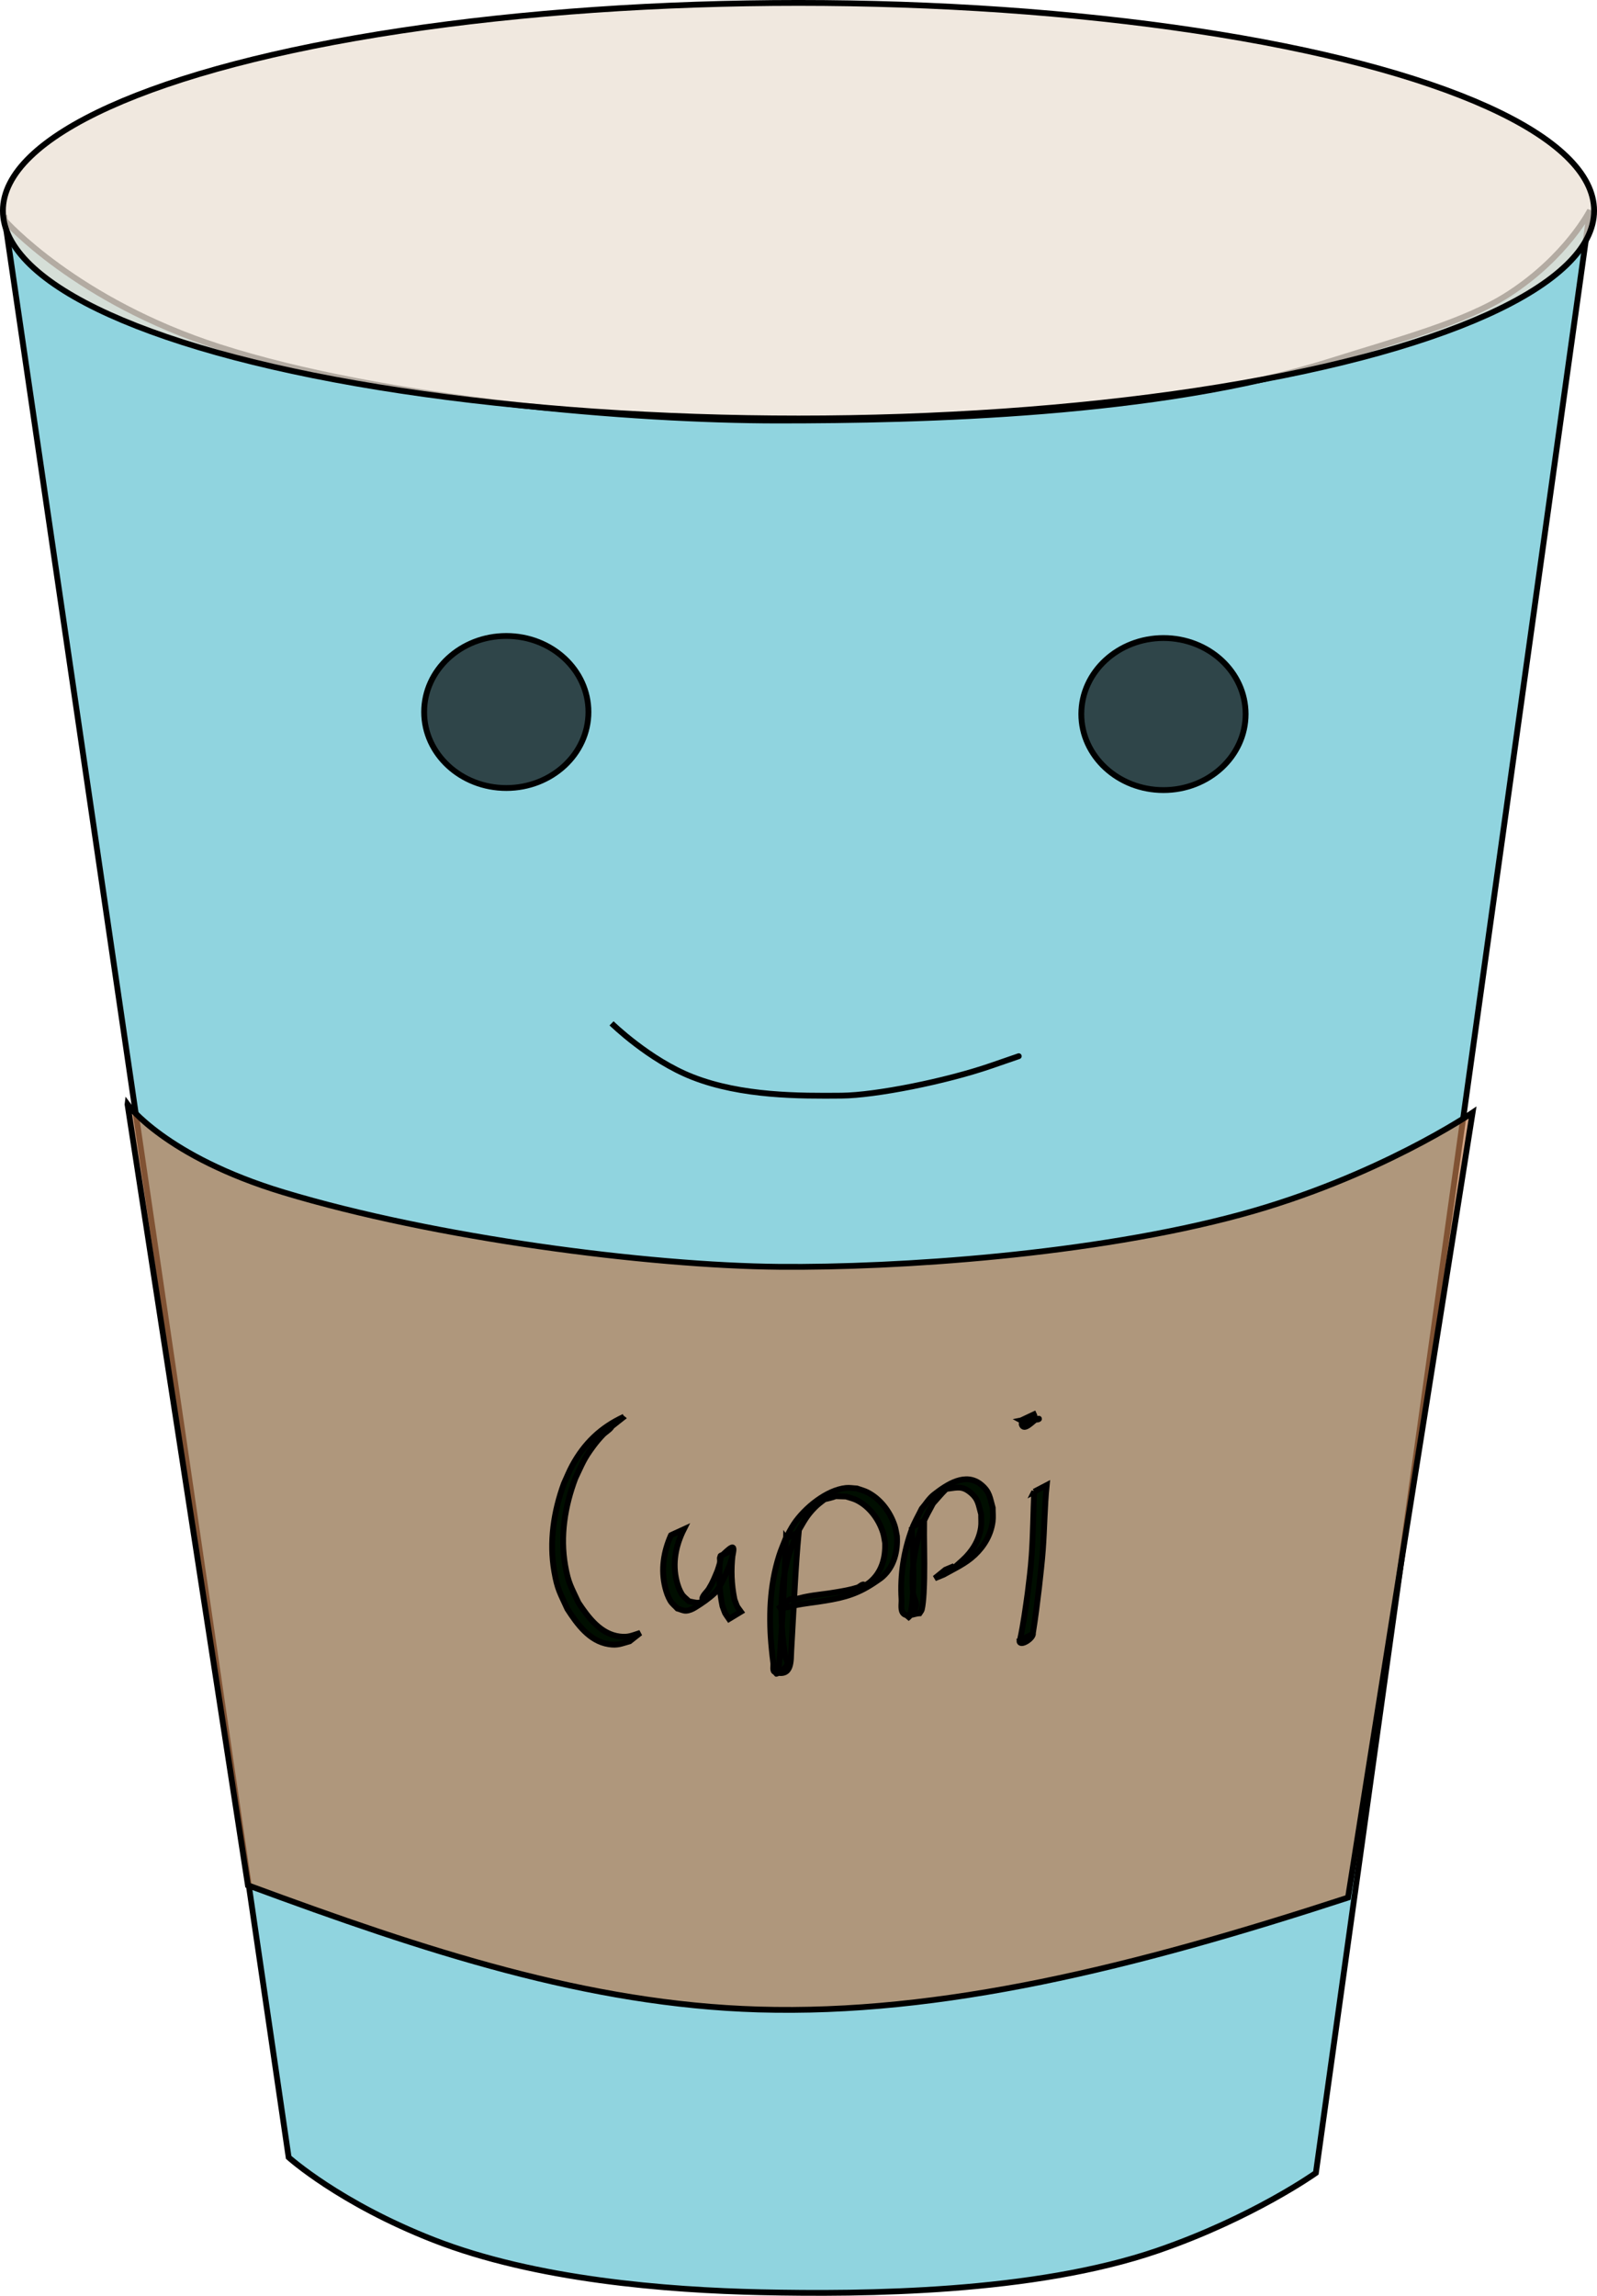 <?xml version="1.0" encoding="UTF-8" standalone="no"?>
<svg
   xmlns:dc="http://purl.org/dc/elements/1.1/"
   xmlns:cc="http://creativecommons.org/ns#"
   xmlns:rdf="http://www.w3.org/1999/02/22-rdf-syntax-ns#"
   xmlns:svg="http://www.w3.org/2000/svg"
   xmlns="http://www.w3.org/2000/svg"
   xmlns:sodipodi="http://sodipodi.sourceforge.net/DTD/sodipodi-0.dtd"
   xmlns:inkscape="http://www.inkscape.org/namespaces/inkscape"
   sodipodi:docname="cuppi.svg"
   inkscape:version="1.0 (4035a4f, 2020-05-01)"
   id="svg8"
   version="1.1"
   viewBox="0 0 109.76 157.689"
   height="157.689mm"
   width="109.76mm">
  <defs
     id="defs2">
    <inkscape:path-effect
       only_selected="false"
       apply_with_weight="true"
       apply_no_weight="true"
       helper_size="0"
       steps="2"
       weight="33.333"
       lpeversion="1"
       is_visible="true"
       id="path-effect890"
       effect="bspline" />
  </defs>
  <sodipodi:namedview
     inkscape:window-maximized="0"
     inkscape:window-y="0"
     inkscape:window-x="0"
     inkscape:window-height="1440"
     inkscape:window-width="2560"
     showguides="false"
     showgrid="false"
     inkscape:document-rotation="0"
     inkscape:current-layer="layer1"
     inkscape:document-units="mm"
     inkscape:cy="492.18327"
     inkscape:cx="-77.47931"
     inkscape:zoom="0.68225392"
     inkscape:pageshadow="2"
     inkscape:pageopacity="0"
     borderopacity="0"
     bordercolor="#666666"
     pagecolor="#ffffff"
     id="base"
     fit-margin-top="0"
     fit-margin-left="0"
     fit-margin-right="0"
     fit-margin-bottom="0" />
  <g
     id="layer1"
     inkscape:groupmode="layer"
     inkscape:label="Layer 1"
     transform="translate(-108.71,36.554)">
    <g
       id="g1109">
      <path
         sodipodi:nodetypes="ccsssccssssc"
         id="path847-4"
         d="m 109.049,-21.407 19.499,133.032 c 0,0 3.477,3.137 9.972,5.675 6.999,2.735 16.01,3.45 22.499,3.591 7.071,0.153 18.75,0.063 27.254,-2.86 6.54,-2.248 10.876,-5.335 10.876,-5.335 l 18.839,-134.805 c 0,0 -1.597,3.167 -5.589,5.754 -2.972,1.927 -7.544,3.125 -12.321,4.631 -11.7,3.688 -28.102,4.054 -37.927,4.053 -9.797,-3.7e-4 -26.959,-1.384 -38.351,-5.045 -9.867,-3.171 -14.751,-8.691 -14.751,-8.691 z"
         style="fill:#90d4df;fill-opacity:1;stroke:#000000;stroke-width:0.4;stroke-linecap:butt;stroke-linejoin:miter;stroke-miterlimit:4;stroke-dasharray:none;stroke-opacity:1" />
      <ellipse
         ry="14.273"
         rx="54.68"
         cy="-22.081"
         cx="163.59"
         id="path855-9"
         style="opacity:1;fill:#ece2d5;fill-opacity:0.758;stroke:#000000;stroke-width:0.401;stroke-miterlimit:4;stroke-dasharray:none;stroke-opacity:1" />
      <path
         sodipodi:nodetypes="ccsccsssc"
         id="path867-1"
         d="m 117.476,39.303 8.274,53.635 c 12.269,4.534 23.377,8.179 35.075,8.531 12.576,0.378 25.789,-2.875 40.534,-7.684 l 8.56,-53.918 c 0,0 -6.519,4.445 -15.916,6.999 -10.193,2.771 -23.622,3.666 -31.739,3.593 -9.019,-0.08 -23.684,-1.979 -34.068,-5.117 -8.12,-2.453 -10.72,-6.04 -10.72,-6.04 z"
         style="fill:#be7a4c;fill-opacity:0.673;stroke:#000000;stroke-width:0.4;stroke-linecap:butt;stroke-linejoin:miter;stroke-miterlimit:4;stroke-dasharray:none;stroke-opacity:1" />
      <ellipse
         style="opacity:1;fill:#000000;fill-opacity:0.673;stroke:#000000;stroke-width:0.4;stroke-miterlimit:4;stroke-dasharray:none;stroke-opacity:1"
         id="path869-7"
         cx="143.507"
         cy="12.35"
         rx="5.646"
         ry="5.222" />
      <ellipse
         ry="5.222"
         rx="5.646"
         cy="12.492"
         cx="188.674"
         id="path869-0-5"
         style="opacity:1;fill:#000000;fill-opacity:0.673;stroke:#000000;stroke-width:0.4;stroke-miterlimit:4;stroke-dasharray:none;stroke-opacity:1" />
      <path
         style="fill:none;stroke:#000000;stroke-width:0.4;stroke-linecap:butt;stroke-linejoin:miter;stroke-miterlimit:4;stroke-dasharray:none;stroke-opacity:1"
         d="m 150.742,33.735 c 0,0 2.577,2.523 5.575,3.694 3.37,1.317 7.347,1.298 10.235,1.273 2.319,-0.02 7.137,-0.971 10.288,-2.058 4.264,-1.471 0,0 0,0"
         id="path894-5"
         sodipodi:nodetypes="csssc" />
      <path
         style="opacity:1;fill:#000e00;fill-opacity:1;stroke:#000000;stroke-width:0.4;stroke-miterlimit:4;stroke-dasharray:none;stroke-opacity:1"
         id="path965"
         d="m 151.599,60.754 c -1.588,0.733 -2.727,1.818 -3.565,3.369 -0.213,0.394 -0.378,0.813 -0.566,1.22 -0.703,1.927 -1.019,4 -0.663,6.045 0.216,1.241 0.401,1.468 0.903,2.576 0.681,1.052 1.522,2.21 2.835,2.417 0.618,0.097 0.856,-0.038 1.442,-0.201 0,0 0.73,-0.576 0.73,-0.576 v 0 c -0.565,0.176 -0.81,0.32 -1.413,0.246 -1.306,-0.161 -2.155,-1.292 -2.838,-2.323 -0.501,-1.085 -0.692,-1.322 -0.907,-2.54 -0.359,-2.036 -0.023,-4.1 0.698,-6.009 0.513,-1.064 0.554,-1.284 1.231,-2.201 0.201,-0.273 0.422,-0.531 0.655,-0.776 0.184,-0.193 0.436,-0.318 0.592,-0.535 0.059,-0.082 -0.351,0.178 -0.282,0.104 0.099,-0.105 0.252,-0.137 0.378,-0.206 0,0 0.77,-0.61 0.77,-0.61 z" />
      <path
         style="opacity:1;fill:#000e00;fill-opacity:1;stroke:#000000;stroke-width:0.4;stroke-miterlimit:4;stroke-dasharray:none;stroke-opacity:1"
         id="path967"
         d="m 154.824,68.894 c -0.506,1.141 -0.702,2.371 -0.391,3.602 0.078,0.307 0.182,0.613 0.341,0.886 0.124,0.213 0.329,0.364 0.494,0.546 0.2,0.051 0.395,0.166 0.601,0.153 0.221,-0.014 0.436,-0.112 0.626,-0.23 0.469,-0.29 0.929,-0.606 1.334,-0.984 0.38,-0.354 0.827,-1.432 1.04,-1.935 0.053,-0.167 0.115,-0.332 0.16,-0.502 0.033,-0.122 0.052,-0.248 0.074,-0.373 0.1,-0.591 -0.185,-0.319 -0.887,0.336 -0.064,0.059 -0.012,0.176 -0.018,0.264 -0.098,1.046 -0.046,2.078 0.165,3.105 0.244,0.645 0.089,0.353 0.452,0.884 0,0 0.818,-0.495 0.818,-0.495 v 0 c -0.356,-0.5 -0.204,-0.222 -0.443,-0.843 -0.212,-1.042 -0.248,-2.036 -0.125,-3.093 0.074,-0.571 0.115,-0.3 -0.817,0.082 -0.057,0.023 0.003,0.126 -0.006,0.188 -0.017,0.12 -0.035,0.24 -0.066,0.357 -0.043,0.165 -0.102,0.326 -0.152,0.488 -0.21,0.497 -0.305,0.771 -0.593,1.242 -0.138,0.226 -0.377,0.397 -0.452,0.652 -0.024,0.082 0.311,-0.019 0.248,0.037 -0.45,0.409 -0.665,0.259 -1.168,0.172 -0.165,-0.168 -0.37,-0.303 -0.494,-0.505 -0.161,-0.262 -0.266,-0.56 -0.343,-0.86 -0.316,-1.237 -0.072,-2.467 0.489,-3.583 0,0 -0.884,0.406 -0.884,0.406 z" />
      <path
         style="opacity:1;fill:#000e00;fill-opacity:1;stroke:#000000;stroke-width:0.4;stroke-miterlimit:4;stroke-dasharray:none;stroke-opacity:1"
         id="path971"
         d="m 162.728,69.138 c -0.085,2.307 -0.189,4.612 -0.339,6.916 -0.031,0.427 -0.092,1.513 -0.181,2.007 -0.022,0.12 -0.226,0.397 -0.117,0.347 0.288,-0.133 0.582,-0.337 0.722,-0.627 0.087,-0.179 -0.102,-0.387 -0.137,-0.584 -0.053,-0.299 -0.084,-0.601 -0.126,-0.901 -0.199,-1.7 -0.208,-3.431 0.146,-5.113 0.24,-1.138 0.389,-1.391 0.806,-2.449 0.452,-0.765 0.608,-1.143 1.225,-1.766 0.221,-0.223 0.48,-0.401 0.724,-0.597 0.017,-0.014 -0.065,0.054 -0.043,0.049 1.17,-0.26 0.255,-0.208 1.448,-0.185 0.236,0.08 0.483,0.131 0.708,0.239 0.882,0.426 1.541,1.306 1.837,2.247 0.071,0.225 0.093,0.463 0.14,0.695 0.042,1.034 -0.24,2.043 -1.053,2.709 -0.126,0.103 -0.269,0.182 -0.404,0.273 -0.123,0.072 -0.413,0.355 -0.369,0.217 0.051,-0.158 0.47,-0.147 0.393,-0.294 -0.077,-0.147 -0.305,0.117 -0.46,0.167 -0.481,0.152 -0.972,0.237 -1.468,0.319 -0.689,0.127 -1.389,0.172 -2.076,0.31 -0.201,0.033 -0.395,0.102 -0.596,0.136 -0.144,0.019 -0.29,0.007 -0.434,0.023 -0.083,0.028 -0.042,0.011 -0.123,0.05 0,0 -0.773,0.628 -0.773,0.628 v 0 c 0.082,-0.035 0.044,-0.014 0.115,-0.062 0.13,-0.065 0.283,-0.015 0.425,-0.037 0.211,-0.012 0.407,-0.102 0.614,-0.138 0.691,-0.151 1.396,-0.207 2.092,-0.328 1.385,-0.223 2.317,-0.494 3.541,-1.346 0.131,-0.096 0.272,-0.179 0.394,-0.287 0.799,-0.706 1.056,-1.742 0.997,-2.788 -0.051,-0.237 -0.077,-0.481 -0.151,-0.711 -0.311,-0.964 -0.982,-1.859 -1.879,-2.311 -0.229,-0.116 -0.482,-0.176 -0.722,-0.263 -0.249,-0.011 -0.499,-0.06 -0.747,-0.035 -1.324,0.135 -2.836,1.361 -3.583,2.477 -0.21,0.314 -0.375,0.657 -0.562,0.986 -0.149,0.389 -0.319,0.77 -0.446,1.167 -0.665,2.081 -0.734,4.288 -0.515,6.451 0.035,0.307 0.061,0.616 0.105,0.922 0.032,0.217 -0.081,0.583 0.124,0.645 1.199,0.366 1.073,-0.848 1.113,-1.466 0.026,-0.389 0.044,-0.779 0.066,-1.169 0.137,-2.327 0.229,-4.659 0.447,-6.979 0,0 -0.876,0.458 -0.876,0.458 z" />
      <path
         style="opacity:1;fill:#000e00;fill-opacity:1;stroke:#000000;stroke-width:0.4;stroke-miterlimit:4;stroke-dasharray:none;stroke-opacity:1"
         id="path973"
         d="m 171.368,68.34 c 0.071,1.295 0.141,2.595 0.111,3.893 -0.01,0.433 -0.052,1.661 -0.233,2.176 -0.036,0.103 -0.15,0.156 -0.225,0.234 0.213,-0.276 0.555,-0.486 0.638,-0.827 0.078,-0.323 -0.17,-0.647 -0.2,-0.978 -0.044,-0.485 -0.055,-0.975 -0.022,-1.46 0.073,-1.079 0.321,-2.296 0.711,-3.303 0.184,-0.474 0.456,-0.907 0.685,-1.36 0.288,-0.318 0.56,-0.654 0.865,-0.954 0.043,-0.043 0.11,-0.055 0.17,-0.063 0.655,-0.085 0.981,-0.192 1.533,0.258 0.558,0.455 0.554,0.838 0.742,1.499 -0.005,0.305 0.029,0.613 -0.015,0.915 -0.13,0.888 -0.61,1.648 -1.256,2.235 -1.154,1.047 -0.793,0.644 -0.591,0.41 -0.199,0.083 -0.398,0.167 -0.597,0.25 0,0 -0.73,0.589 -0.73,0.589 v 0 c 0.204,-0.084 0.408,-0.168 0.612,-0.251 0.765,-0.433 1.506,-0.754 2.144,-1.358 0.645,-0.61 1.107,-1.391 1.224,-2.295 0.04,-0.311 0.003,-0.627 0.004,-0.94 -0.198,-0.689 -0.199,-1.088 -0.774,-1.571 -1.076,-0.905 -2.369,-0.033 -3.268,0.668 -0.334,0.261 -0.557,0.644 -0.836,0.967 -0.221,0.456 -0.484,0.892 -0.662,1.367 -0.571,1.516 -0.831,3.209 -0.729,4.831 0.022,0.348 -0.102,0.819 0.167,1.033 0.282,0.225 0.714,-0.032 1.071,-0.048 0.052,-0.086 0.133,-0.158 0.157,-0.256 0.132,-0.537 0.159,-1.708 0.168,-2.159 0.026,-1.317 -0.024,-2.635 -0.009,-3.952 0,0 -0.855,0.453 -0.855,0.453 z" />
      <path
         style="opacity:1;fill:#000e00;fill-opacity:1;stroke:#000000;stroke-width:0.4;stroke-miterlimit:4;stroke-dasharray:none;stroke-opacity:1"
         id="path975"
         d="m 179.788,65.901 c -0.066,1.461 -0.07,2.926 -0.174,4.385 -0.073,1.02 -0.154,1.595 -0.275,2.594 -0.15,1.059 -0.29,2.122 -0.517,3.167 -0.27,0.505 0.807,-10e-4 0.846,-0.35 -0.012,-0.031 0.003,-0.006 0.005,-0.009 0,0 -0.893,0.447 -0.893,0.447 v 0 c 5.8e-4,0.006 0.006,0.011 0.002,0.018 -0.008,0.436 0.995,-0.172 0.92,-0.543 0.171,-1.038 0.295,-2.083 0.422,-3.127 0.091,-0.827 0.202,-1.768 0.262,-2.594 0.108,-1.477 0.115,-2.962 0.264,-4.437 0,0 -0.863,0.451 -0.863,0.451 z" />
      <path
         style="opacity:1;fill:#000e00;fill-opacity:1;stroke:#000000;stroke-width:0.4;stroke-miterlimit:4;stroke-dasharray:none;stroke-opacity:1"
         id="path977"
         d="m 178.888,61.01 c 0.138,0.076 0.017,0.189 0.045,0.279 0.153,0.489 0.772,-0.244 1.002,-0.367 0,0 -0.911,0.388 -0.911,0.388 v 0 c 1.764,-0.843 0.903,-0.087 0.785,-0.48 -0.023,-0.077 0.01,-0.165 -0.031,-0.239 0,0 -0.889,0.419 -0.889,0.419 z" />
    </g>
  </g>
</svg>
